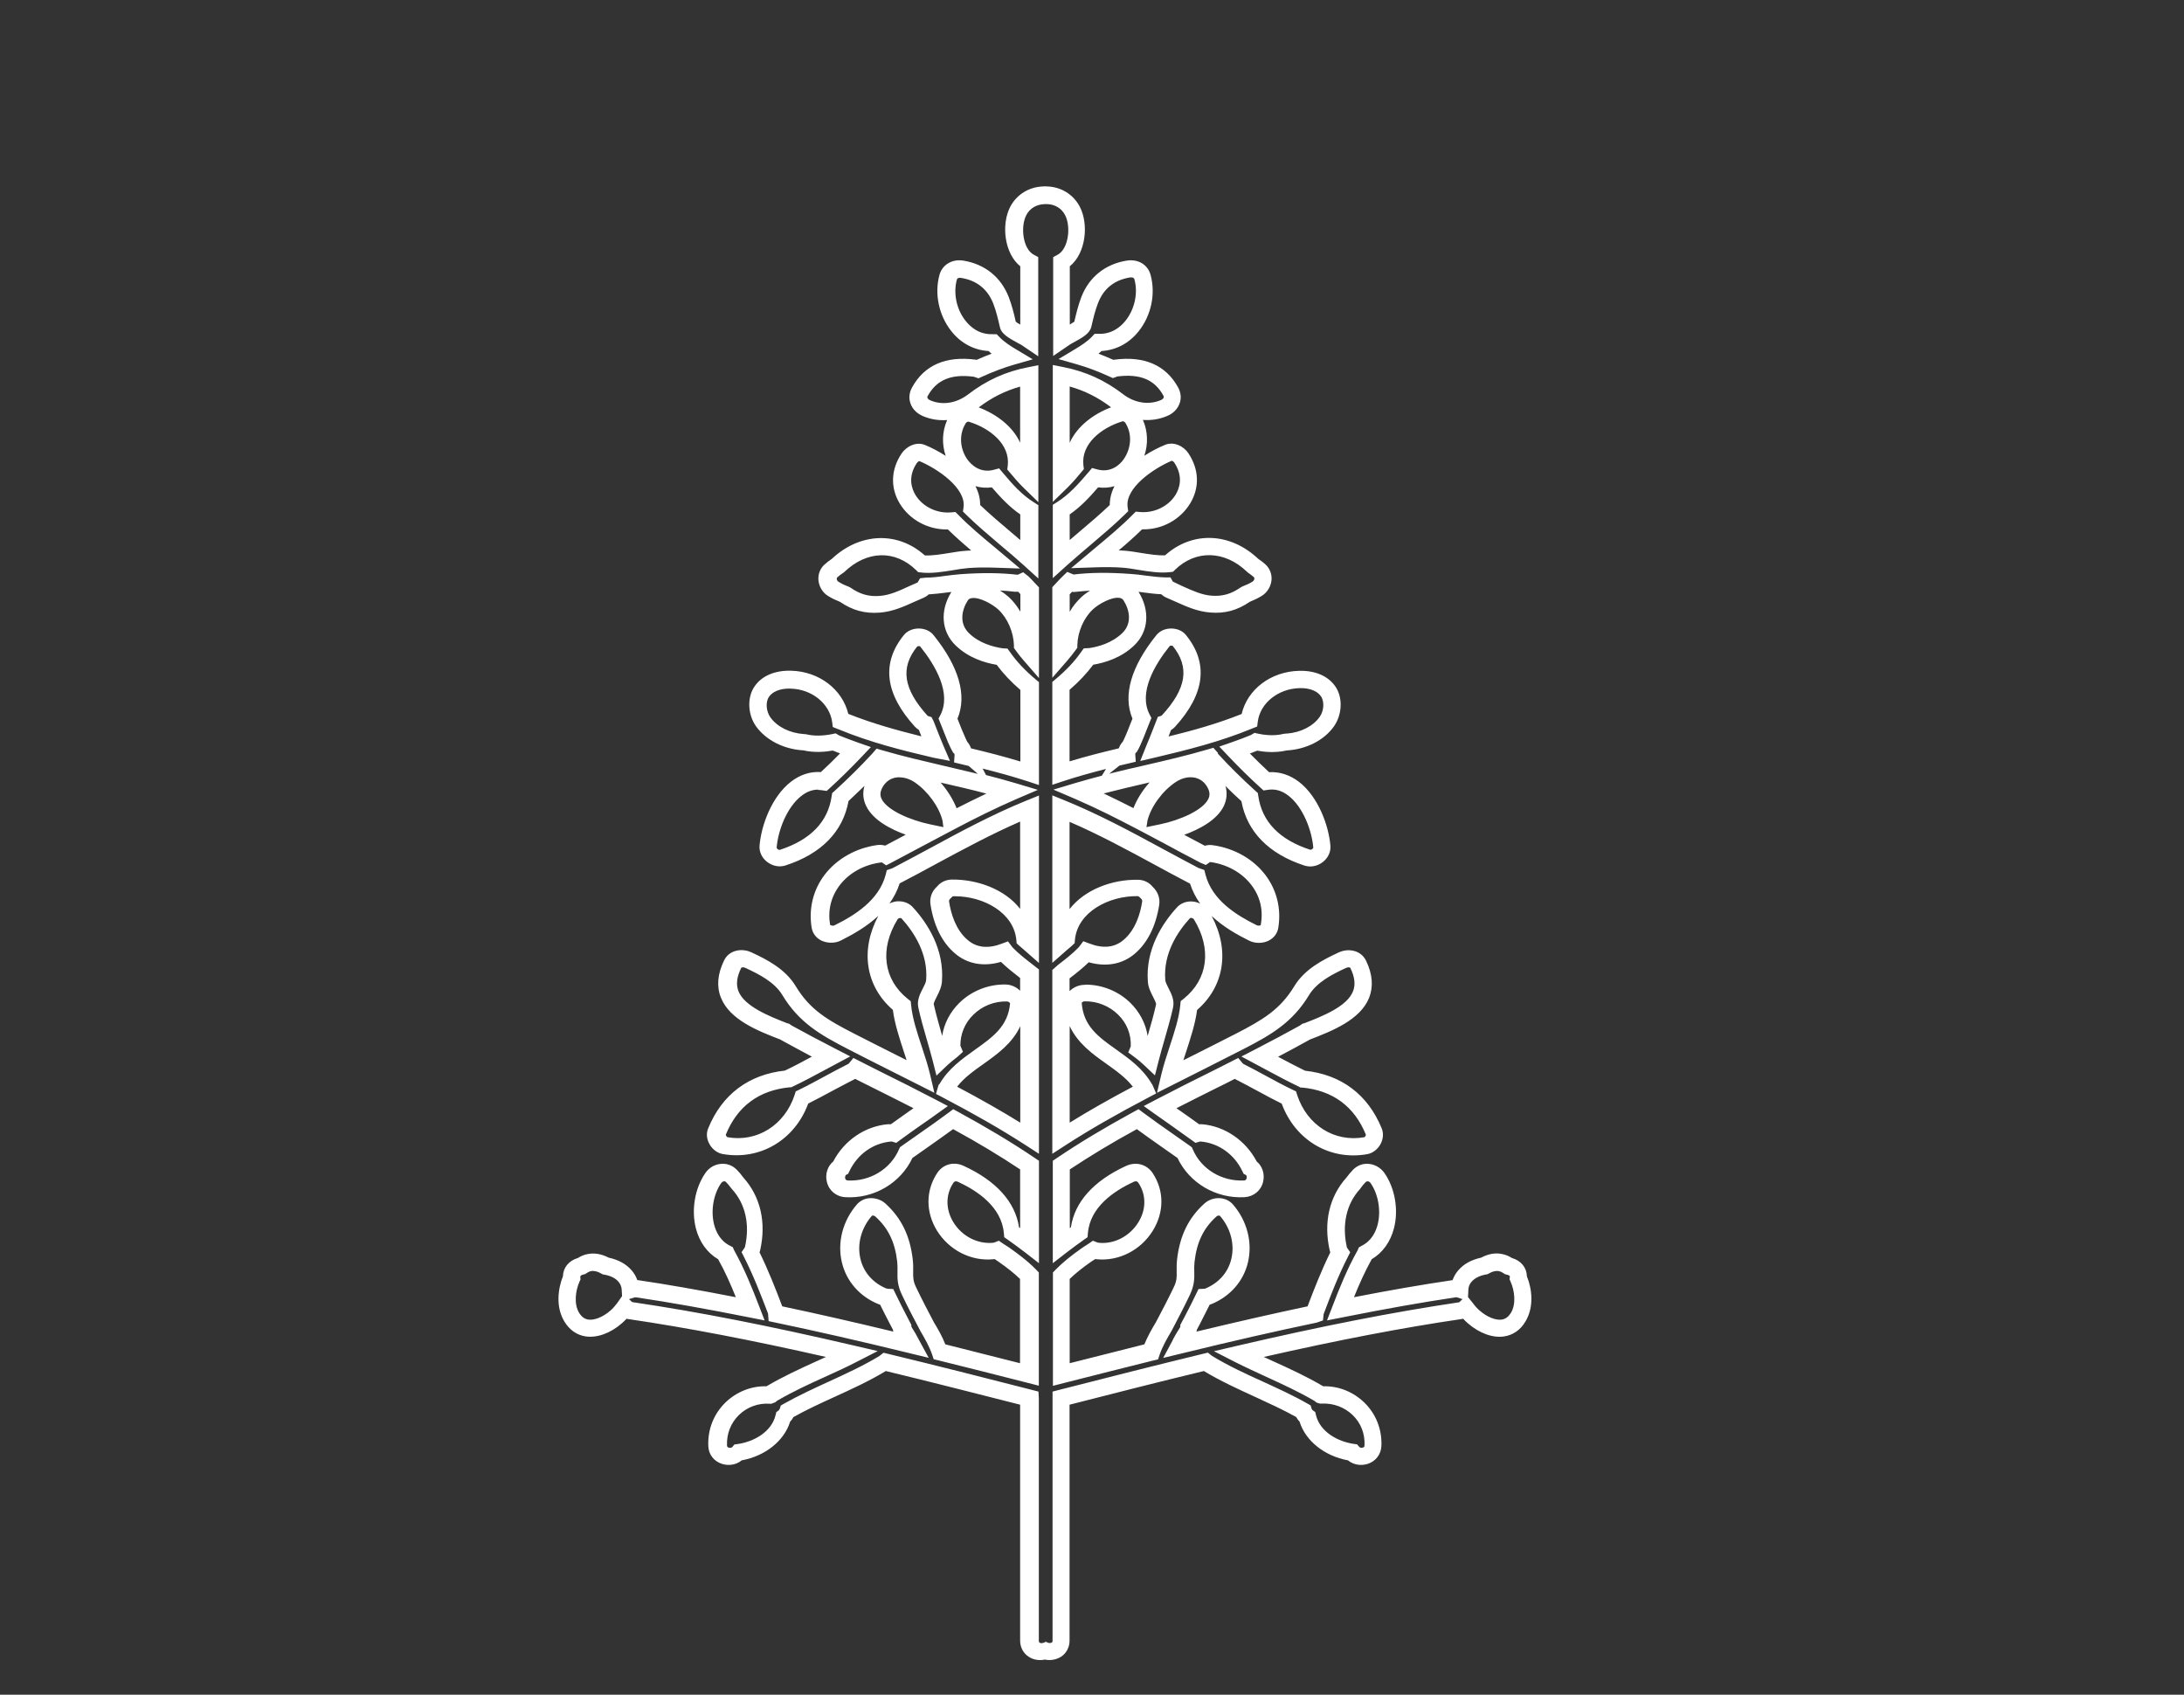 <svg width="116" height="90" viewBox="0 0 116 90" fill="none" xmlns="http://www.w3.org/2000/svg">
<rect x="0" y="0" width="116" height="90" fill="#333333" stroke="none"/>
<path d="M55.751 88.16C55.667 88.16 55.583 88.154 55.499 88.135C55.196 88.199 54.873 88.148 54.622 87.975C54.344 87.79 54.183 87.477 54.183 87.126V74.599C51.829 73.999 49.423 73.386 47.049 72.811C46.172 73.341 45.237 73.769 44.328 74.184C43.599 74.516 42.844 74.861 42.141 75.257C42.096 75.346 42.038 75.429 41.967 75.499C41.651 76.521 40.645 77.325 39.393 77.555C39.116 77.785 38.716 77.862 38.342 77.74C37.91 77.6 37.633 77.236 37.62 76.783C37.587 75.901 37.91 75.091 38.529 74.484C39.109 73.922 39.896 73.597 40.709 73.622C41.56 73.118 42.464 72.703 43.334 72.307C43.508 72.224 43.689 72.147 43.87 72.064C39.903 71.164 36.542 70.519 33.382 70.053C33.35 70.053 33.311 70.04 33.279 70.034C33.195 70.123 33.111 70.206 33.021 70.283C32.421 70.806 31.705 71.062 31.105 70.972C30.641 70.902 30.254 70.634 29.983 70.193C29.512 69.427 29.628 68.463 29.899 67.78C29.912 67.314 30.215 66.95 30.692 66.809C30.834 66.72 30.97 66.662 31.105 66.624C31.499 66.516 31.911 66.573 32.331 66.79C32.859 66.905 33.272 67.135 33.562 67.48C33.691 67.633 33.788 67.799 33.846 67.978C35.446 68.214 37.123 68.508 39.084 68.891C38.819 68.233 38.516 67.537 38.142 66.873C37.562 66.535 37.149 65.96 36.962 65.239C36.71 64.255 36.904 63.106 37.465 62.295C37.658 62.014 37.961 61.836 38.29 61.81C38.6 61.778 38.897 61.887 39.122 62.11C39.251 62.238 39.367 62.372 39.484 62.538C40.393 63.547 40.709 64.919 40.374 66.401C40.367 66.439 40.354 66.471 40.342 66.509C40.806 67.454 41.193 68.438 41.548 69.376C43.367 69.759 45.269 70.193 47.449 70.717C47.436 70.679 47.43 70.647 47.423 70.608L47.262 70.302C47.088 69.963 46.914 69.632 46.746 69.287C46.701 69.274 46.656 69.261 46.617 69.242C45.643 68.833 44.947 68.029 44.715 67.039C44.463 65.979 44.76 64.83 45.514 63.962C45.688 63.764 45.934 63.642 46.205 63.63C46.508 63.617 46.817 63.719 47.036 63.923C47.882 64.696 48.339 65.641 48.481 66.899C48.507 67.154 48.507 67.359 48.501 67.537C48.501 67.837 48.494 68.022 48.649 68.348C48.965 69.012 49.313 69.67 49.604 70.225C49.804 70.557 50.036 70.953 50.21 71.394C51.532 71.726 52.854 72.058 54.177 72.396V67.92C53.873 67.627 53.506 67.333 53.022 66.995C52.977 66.963 52.919 66.931 52.867 66.892C52.854 66.886 52.842 66.873 52.829 66.867C52.809 66.867 52.783 66.873 52.764 66.873C51.584 66.995 50.41 66.394 49.765 65.354C49.159 64.364 49.165 63.221 49.778 62.295C50.094 61.823 50.661 61.669 51.19 61.919C52.913 62.71 53.925 63.834 54.125 65.181L54.183 65.219V62.104C53.112 61.389 51.945 60.686 50.623 59.965C50.191 60.284 49.745 60.59 49.307 60.903C49.023 61.101 48.746 61.299 48.462 61.497C47.83 62.832 46.424 63.668 44.902 63.579C44.411 63.553 44.024 63.227 43.915 62.755C43.818 62.346 43.96 61.925 44.257 61.682C44.837 60.565 45.947 59.805 47.172 59.703C47.224 59.703 47.275 59.703 47.32 59.703C47.649 59.467 47.978 59.237 48.307 59.001C48.378 58.95 48.449 58.898 48.52 58.854C47.746 58.458 46.978 58.075 46.25 57.711C46.03 57.602 45.805 57.487 45.585 57.379L45.424 57.296C45.424 57.296 45.398 57.309 45.385 57.315C44.986 57.519 44.592 57.73 44.192 57.941C43.779 58.164 43.354 58.394 42.928 58.605C42.212 60.546 40.367 61.638 38.381 61.286C38.097 61.235 37.839 61.037 37.684 60.763C37.529 60.488 37.504 60.188 37.613 59.926C38.348 58.126 39.755 57.066 41.69 56.855C42.173 56.626 42.651 56.37 43.121 56.115C42.547 55.808 42.012 55.521 41.502 55.24L41.451 55.208C40.238 54.742 38.755 54.154 38.29 52.98C38.052 52.386 38.11 51.722 38.458 51.007C38.729 50.445 39.406 50.343 39.903 50.573C40.761 50.968 41.715 51.467 42.264 52.373C43.018 53.625 43.941 54.161 45.372 54.895C46.101 55.272 46.837 55.636 47.565 56.006C47.759 56.102 47.952 56.204 48.152 56.3C48.107 56.159 48.062 56.013 48.011 55.866C47.772 55.131 47.52 54.378 47.423 53.631C45.972 52.373 45.676 50.458 46.65 48.638C46.043 49.206 45.321 49.615 44.663 49.947C44.347 50.106 43.941 50.1 43.618 49.947C43.341 49.806 43.154 49.557 43.108 49.257C42.947 48.261 43.186 47.272 43.786 46.474C44.437 45.612 45.463 45.031 46.604 44.877C46.746 44.858 46.882 44.871 47.011 44.909C47.378 44.718 47.746 44.52 48.107 44.328C47.32 44.047 46.359 43.556 45.998 42.789C45.837 42.451 45.811 42.093 45.914 41.736C45.637 42.004 45.353 42.272 45.069 42.54C44.773 44.169 43.618 45.35 41.715 45.963C41.393 46.065 41.032 45.995 40.741 45.771C40.464 45.554 40.316 45.235 40.342 44.909C40.432 43.83 40.986 42.311 42.006 41.519C42.489 41.142 43.038 40.963 43.599 41.002C43.941 40.689 44.276 40.363 44.618 40.012C44.482 39.961 44.353 39.91 44.231 39.859C43.85 39.929 43.257 39.986 42.657 39.846C42.644 39.846 42.631 39.846 42.618 39.846C41.606 39.776 40.69 39.303 40.167 38.588C39.709 37.956 39.671 37.03 40.084 36.443C40.471 35.887 41.154 35.6 42.012 35.619C43.508 35.657 44.74 36.609 45.056 37.911C46.334 38.422 47.656 38.786 48.939 39.105C48.939 39.093 48.933 39.086 48.926 39.073C48.888 38.971 48.843 38.863 48.804 38.761C48.726 38.716 48.656 38.658 48.597 38.595C46.998 36.845 46.804 35.204 48.011 33.723C48.185 33.506 48.481 33.378 48.797 33.378C49.107 33.378 49.41 33.506 49.584 33.729C50.939 35.408 51.371 36.941 50.855 38.167L51.094 38.767C51.158 38.92 51.223 39.073 51.294 39.227C51.319 39.278 51.339 39.322 51.364 39.373L51.384 39.406C51.468 39.501 51.532 39.616 51.577 39.744C52.384 39.935 53.287 40.165 54.196 40.44V36.641C53.699 36.213 53.287 35.773 52.938 35.306C52.287 35.198 51.429 34.93 50.752 34.272C49.997 33.538 49.913 32.427 50.532 31.437C50.442 31.45 50.352 31.463 50.268 31.469C49.965 31.507 49.649 31.546 49.326 31.565C49.242 31.648 49.146 31.705 49.03 31.756C48.881 31.82 48.733 31.884 48.578 31.954C48.004 32.216 47.404 32.484 46.721 32.535C45.94 32.593 45.289 32.42 44.624 31.967C44.373 31.865 44.16 31.763 43.979 31.648C43.689 31.469 43.502 31.156 43.47 30.811C43.444 30.492 43.56 30.192 43.792 29.981C43.921 29.866 44.05 29.771 44.179 29.681C45.676 28.277 47.681 28.206 49.12 29.496C49.513 29.515 49.971 29.439 50.416 29.368C50.719 29.317 51.035 29.266 51.339 29.247C51.422 29.247 51.5 29.234 51.584 29.234C51.164 28.877 50.745 28.506 50.345 28.117C49.307 28.142 48.32 27.613 47.791 26.744C47.282 25.908 47.314 24.937 47.888 24.082C48.133 23.718 48.656 23.43 49.139 23.635C49.468 23.769 49.849 23.967 50.229 24.209C50.016 23.584 50.042 22.901 50.307 22.307C49.874 22.339 49.442 22.275 49.03 22.102C48.707 21.968 48.462 21.726 48.359 21.426C48.262 21.151 48.288 20.851 48.443 20.576C49.094 19.389 50.236 18.891 51.829 19.102C51.848 19.102 51.861 19.102 51.88 19.108C52.151 18.987 52.416 18.878 52.667 18.782C52.609 18.738 52.558 18.686 52.506 18.642C51.732 18.597 51.029 18.227 50.52 17.576C49.862 16.739 49.623 15.596 49.9 14.594C50.049 14.057 50.571 13.745 51.164 13.84C52.306 14.025 53.164 14.715 53.577 15.775C53.745 16.209 53.854 16.65 53.951 17.084C54.002 17.129 54.093 17.186 54.19 17.237V14.14C53.338 13.457 53.17 11.912 53.661 10.974C54.002 10.329 54.654 9.926 55.402 9.901C55.422 9.901 55.46 9.895 55.492 9.895C55.557 9.895 55.589 9.895 55.621 9.901C56.357 9.926 57.008 10.322 57.35 10.974C57.84 11.912 57.673 13.457 56.821 14.14V17.237C56.918 17.18 57.008 17.122 57.06 17.084C57.163 16.65 57.266 16.209 57.434 15.775C57.847 14.709 58.705 14.025 59.846 13.84C60.446 13.745 60.962 14.051 61.11 14.594C61.388 15.596 61.149 16.745 60.491 17.576C59.982 18.227 59.279 18.597 58.505 18.642C58.453 18.693 58.401 18.738 58.343 18.782C58.595 18.878 58.859 18.987 59.13 19.108C59.143 19.108 59.163 19.108 59.182 19.102C60.775 18.891 61.923 19.389 62.575 20.576C62.723 20.851 62.755 21.151 62.652 21.426C62.549 21.719 62.304 21.968 61.981 22.096C61.575 22.268 61.136 22.332 60.704 22.3C60.968 22.901 60.988 23.584 60.781 24.203C61.162 23.954 61.549 23.762 61.871 23.628C62.355 23.424 62.878 23.705 63.123 24.075C63.69 24.931 63.723 25.895 63.213 26.738C62.684 27.606 61.697 28.142 60.659 28.111C60.259 28.506 59.846 28.87 59.42 29.228C59.504 29.228 59.582 29.234 59.666 29.241C59.969 29.26 60.285 29.311 60.588 29.362C61.033 29.432 61.491 29.509 61.884 29.49C63.323 28.2 65.329 28.264 66.825 29.675C66.948 29.758 67.083 29.854 67.212 29.975C67.444 30.186 67.56 30.492 67.535 30.805C67.502 31.143 67.315 31.456 67.025 31.641C66.838 31.756 66.632 31.858 66.38 31.961C65.716 32.414 65.064 32.593 64.284 32.529C63.6 32.478 63.007 32.21 62.426 31.948C62.278 31.878 62.123 31.814 61.975 31.75C61.865 31.705 61.768 31.641 61.678 31.558C61.355 31.546 61.039 31.501 60.736 31.463C60.646 31.45 60.562 31.437 60.472 31.431C61.091 32.427 61.007 33.538 60.252 34.266C59.575 34.923 58.717 35.191 58.066 35.3C57.718 35.766 57.305 36.207 56.808 36.634V40.433C57.711 40.159 58.608 39.935 59.414 39.744L59.44 39.706C59.478 39.597 59.543 39.495 59.62 39.406H59.627C59.659 39.335 59.685 39.284 59.711 39.233C59.782 39.08 59.846 38.927 59.911 38.767L60.046 38.422C60.078 38.339 60.111 38.25 60.149 38.167C59.633 36.934 60.066 35.408 61.42 33.729C61.601 33.506 61.884 33.378 62.207 33.378C62.523 33.378 62.82 33.506 62.994 33.729C64.2 35.217 64 36.858 62.407 38.601C62.349 38.665 62.278 38.722 62.2 38.767C62.155 38.869 62.117 38.978 62.078 39.08C62.078 39.093 62.071 39.099 62.065 39.112C63.349 38.799 64.671 38.429 65.948 37.918C66.257 36.609 67.496 35.664 68.992 35.626C69.844 35.6 70.534 35.894 70.921 36.449C71.334 37.037 71.295 37.956 70.837 38.595C70.314 39.316 69.399 39.782 68.379 39.852H68.347C67.747 39.993 67.154 39.935 66.773 39.865C66.651 39.916 66.522 39.967 66.386 40.018C66.728 40.363 67.07 40.695 67.406 41.008C67.967 40.976 68.515 41.155 68.999 41.525C70.018 42.317 70.573 43.837 70.663 44.916C70.689 45.241 70.54 45.56 70.263 45.778C69.979 46.001 69.612 46.071 69.289 45.969C67.386 45.35 66.232 44.169 65.935 42.547C65.645 42.285 65.361 42.017 65.09 41.742C65.193 42.1 65.161 42.457 65.006 42.796C64.638 43.562 63.684 44.047 62.897 44.335C63.265 44.532 63.626 44.724 63.993 44.916C64.123 44.877 64.258 44.864 64.4 44.884C65.541 45.037 66.573 45.618 67.219 46.48C67.818 47.278 68.057 48.261 67.896 49.264C67.851 49.564 67.664 49.813 67.386 49.953C67.07 50.113 66.657 50.113 66.341 49.953C65.683 49.628 64.961 49.213 64.355 48.644C65.329 50.464 65.032 52.38 63.581 53.637C63.484 54.384 63.232 55.138 62.994 55.872C62.942 56.019 62.897 56.166 62.852 56.306C63.045 56.211 63.239 56.108 63.439 56.013C64.168 55.642 64.903 55.278 65.632 54.902C67.057 54.167 67.98 53.631 68.741 52.38C69.289 51.473 70.25 50.975 71.108 50.579C71.605 50.349 72.275 50.451 72.553 51.013C72.901 51.728 72.953 52.392 72.72 52.986C72.249 54.161 70.766 54.748 69.553 55.214C69.54 55.221 69.528 55.234 69.515 55.24C68.999 55.527 68.463 55.815 67.883 56.121C68.354 56.37 68.831 56.626 69.315 56.862C71.25 57.072 72.656 58.132 73.391 59.933C73.494 60.195 73.469 60.495 73.32 60.769C73.165 61.044 72.907 61.242 72.624 61.293C70.631 61.65 68.792 60.552 68.076 58.611C67.651 58.401 67.225 58.171 66.812 57.947C66.419 57.736 66.019 57.519 65.619 57.315C65.606 57.315 65.593 57.302 65.58 57.296L65.419 57.379C65.2 57.494 64.98 57.602 64.755 57.711C64.026 58.075 63.258 58.458 62.484 58.854C62.555 58.905 62.626 58.956 62.697 59.001C63.026 59.23 63.361 59.467 63.684 59.703C63.729 59.703 63.781 59.703 63.832 59.703C65.058 59.805 66.161 60.565 66.748 61.682C67.044 61.925 67.186 62.34 67.09 62.755C66.98 63.227 66.593 63.547 66.103 63.579C64.587 63.662 63.174 62.832 62.542 61.497C62.265 61.299 61.981 61.101 61.697 60.903C61.259 60.597 60.814 60.284 60.382 59.965C59.059 60.686 57.892 61.395 56.821 62.104V65.219L56.879 65.181C57.079 63.834 58.085 62.71 59.807 61.919C60.336 61.676 60.904 61.829 61.22 62.295C61.839 63.227 61.839 64.37 61.233 65.354C60.588 66.401 59.414 66.995 58.234 66.873C58.214 66.873 58.189 66.873 58.169 66.867C58.156 66.873 58.143 66.886 58.13 66.892C58.072 66.931 58.021 66.963 57.969 66.995C57.486 67.333 57.124 67.62 56.815 67.92V72.396C58.137 72.058 59.459 71.726 60.781 71.394C60.962 70.953 61.194 70.551 61.401 70.206C61.684 69.67 62.033 69.012 62.349 68.348C62.504 68.022 62.504 67.837 62.497 67.537C62.497 67.359 62.491 67.154 62.517 66.899C62.658 65.641 63.116 64.69 63.961 63.923C64.181 63.719 64.497 63.611 64.793 63.63C65.064 63.649 65.309 63.764 65.484 63.962C66.238 64.83 66.535 65.979 66.283 67.039C66.051 68.029 65.355 68.827 64.38 69.242C64.335 69.261 64.297 69.274 64.251 69.287C64.084 69.625 63.91 69.963 63.736 70.302L63.574 70.608C63.568 70.647 63.555 70.685 63.548 70.717C65.729 70.193 67.631 69.759 69.45 69.376C69.805 68.438 70.192 67.454 70.656 66.509C70.644 66.477 70.637 66.439 70.624 66.401C70.289 64.919 70.605 63.547 71.514 62.538C71.63 62.378 71.753 62.238 71.875 62.11C72.101 61.887 72.398 61.778 72.707 61.81C73.036 61.842 73.34 62.021 73.533 62.295C74.094 63.1 74.294 64.255 74.036 65.239C73.849 65.96 73.43 66.535 72.856 66.873C72.488 67.537 72.178 68.233 71.914 68.891C73.875 68.508 75.552 68.22 77.151 67.984C77.216 67.805 77.306 67.639 77.435 67.486C77.725 67.135 78.138 66.905 78.667 66.79C79.087 66.567 79.493 66.509 79.893 66.624C80.028 66.662 80.164 66.72 80.305 66.809C80.789 66.95 81.086 67.314 81.099 67.78C81.376 68.463 81.486 69.421 81.015 70.193C80.751 70.634 80.357 70.902 79.893 70.972C79.293 71.068 78.577 70.806 77.971 70.283C77.88 70.206 77.796 70.123 77.713 70.034C77.68 70.04 77.648 70.046 77.609 70.053C74.442 70.519 71.088 71.164 67.122 72.064C67.302 72.147 67.477 72.23 67.657 72.307C68.528 72.703 69.431 73.118 70.282 73.622C71.101 73.597 71.882 73.922 72.462 74.484C73.082 75.084 73.404 75.901 73.372 76.783C73.352 77.236 73.075 77.6 72.649 77.74C72.275 77.862 71.875 77.785 71.598 77.555C70.347 77.325 69.341 76.521 69.025 75.499C68.954 75.429 68.895 75.346 68.85 75.257C68.147 74.861 67.393 74.522 66.664 74.184C65.761 73.769 64.819 73.341 63.942 72.811C61.555 73.386 59.15 73.999 56.808 74.599V87.126C56.808 87.477 56.647 87.784 56.37 87.975C56.189 88.097 55.963 88.16 55.744 88.16H55.751ZM55.505 87.177L55.673 87.241C55.738 87.266 55.815 87.26 55.867 87.228C55.88 87.222 55.905 87.203 55.905 87.132V73.903L56.247 73.814C58.795 73.162 61.388 72.505 63.942 71.885L64.155 71.834L64.374 72.007C65.232 72.53 66.161 72.958 67.064 73.367C67.857 73.731 68.676 74.101 69.457 74.548L69.612 74.637L69.663 74.803C69.676 74.842 69.695 74.874 69.721 74.893L69.857 74.988L69.895 75.148C70.108 76.042 71.056 76.559 71.901 76.68L72.082 76.706L72.198 76.846C72.224 76.878 72.308 76.897 72.385 76.878C72.449 76.859 72.475 76.821 72.475 76.751C72.501 76.131 72.275 75.557 71.837 75.142C71.404 74.727 70.811 74.51 70.205 74.541H70.108L69.934 74.49L69.811 74.395C69.005 73.922 68.134 73.52 67.296 73.137C66.728 72.875 66.141 72.607 65.574 72.32L64.477 71.758L65.683 71.477C70.231 70.417 73.984 69.683 77.506 69.159L77.68 68.993L77.403 68.904C77.371 68.891 77.345 68.891 77.313 68.897C75.513 69.165 73.597 69.504 71.295 69.963L70.482 70.123L70.779 69.357C71.127 68.45 71.546 67.397 72.108 66.401L72.172 66.248L72.327 66.158C72.856 65.896 73.075 65.405 73.172 65.034C73.359 64.306 73.21 63.425 72.798 62.832C72.759 62.774 72.701 62.736 72.643 62.736C72.611 62.736 72.572 62.742 72.54 62.774C72.443 62.87 72.353 62.972 72.262 63.106L72.23 63.151C71.514 63.936 71.269 65.028 71.534 66.228C71.534 66.241 71.54 66.254 71.559 66.279L71.714 66.503L71.592 66.746C71.088 67.729 70.676 68.789 70.302 69.791L70.269 70.123L69.94 70.238C67.773 70.691 65.496 71.209 62.781 71.873L61.781 72.115L62.265 71.215C62.291 71.17 62.31 71.126 62.329 71.081L62.465 70.838C62.529 70.73 62.6 70.621 62.665 70.513C62.678 70.487 62.691 70.468 62.691 70.442V70.359L62.929 69.912C63.136 69.517 63.342 69.114 63.536 68.706L63.658 68.457L63.935 68.444C63.981 68.444 64.013 68.438 64.032 68.425C64.742 68.125 65.232 67.569 65.4 66.854C65.587 66.075 65.361 65.219 64.8 64.575C64.8 64.575 64.787 64.562 64.755 64.555C64.703 64.549 64.638 64.575 64.6 64.613C63.916 65.232 63.561 65.979 63.445 67.02C63.426 67.218 63.426 67.384 63.432 67.544C63.439 67.888 63.445 68.24 63.2 68.763C62.878 69.44 62.523 70.11 62.226 70.679C61.994 71.068 61.742 71.502 61.588 71.956L61.51 72.192L61.265 72.249C59.672 72.645 58.085 73.047 56.499 73.45L55.925 73.597V67.576L56.054 67.442C56.428 67.058 56.866 66.701 57.466 66.279C57.524 66.235 57.595 66.196 57.66 66.152C57.724 66.113 57.782 66.075 57.847 66.03L58.047 65.89L58.272 65.979C58.272 65.979 58.33 65.999 58.35 65.999C59.175 66.088 60.007 65.654 60.465 64.907C60.885 64.23 60.885 63.444 60.465 62.819C60.433 62.774 60.375 62.685 60.207 62.768C59.163 63.247 57.892 64.109 57.782 65.494L57.763 65.705L57.589 65.826C57.273 66.05 56.963 66.273 56.66 66.509L55.918 67.084V61.644L56.118 61.51C57.337 60.686 58.679 59.882 60.214 59.045L60.472 58.905L60.711 59.084C61.214 59.46 61.73 59.818 62.246 60.182C62.562 60.405 62.884 60.629 63.2 60.852L63.303 60.929L63.355 61.044C63.806 62.097 64.897 62.749 66.07 62.691C66.109 62.691 66.186 62.685 66.212 62.57C66.232 62.493 66.206 62.423 66.18 62.404L66.051 62.334L65.987 62.2C65.554 61.293 64.722 60.705 63.768 60.622C63.755 60.622 63.748 60.622 63.716 60.629L63.497 60.693L63.31 60.559C62.929 60.284 62.555 60.016 62.175 59.748C61.897 59.556 61.626 59.358 61.349 59.167L60.749 58.739L61.407 58.394C62.407 57.87 63.413 57.366 64.355 56.9C64.574 56.791 64.793 56.683 65.013 56.568L65.767 56.185L65.999 56.466C65.999 56.466 66.025 56.491 66.045 56.504C66.451 56.709 66.857 56.926 67.264 57.149C67.722 57.398 68.192 57.653 68.663 57.877L68.838 57.96L68.895 58.145C69.418 59.754 70.882 60.68 72.469 60.393C72.501 60.38 72.553 60.297 72.546 60.258C71.933 58.758 70.792 57.909 69.153 57.756H69.07L68.992 57.711C68.418 57.436 67.851 57.136 67.309 56.843L65.935 56.108L66.703 55.712C67.567 55.266 68.328 54.857 69.037 54.467C69.057 54.448 69.076 54.435 69.096 54.423L69.205 54.352H69.25C70.244 53.969 71.546 53.452 71.862 52.648C72.004 52.297 71.959 51.888 71.721 51.403C71.701 51.364 71.585 51.358 71.495 51.403C70.76 51.741 69.947 52.156 69.528 52.846C68.65 54.295 67.535 54.946 66.058 55.706C65.322 56.083 64.593 56.453 63.858 56.823C63.349 57.079 62.845 57.334 62.336 57.59L61.452 58.036L61.678 57.079C61.794 56.587 61.962 56.076 62.123 55.585C62.368 54.838 62.626 54.065 62.691 53.356L62.71 53.165L62.865 53.044C64.161 52.009 64.374 50.394 63.413 48.823C63.387 48.785 63.329 48.753 63.278 48.746C63.219 48.746 63.2 48.766 63.194 48.772C62.536 49.494 61.781 50.643 61.891 52.041C61.897 52.156 61.988 52.322 62.065 52.482C62.213 52.769 62.394 53.12 62.304 53.516C62.181 54.072 62.02 54.614 61.871 55.144C61.755 55.546 61.639 55.942 61.536 56.351L61.343 57.111L60.769 56.568C60.614 56.421 60.427 56.261 60.207 56.102L59.924 55.891L60.059 55.566C60.085 54.914 59.84 54.327 59.388 53.886C58.917 53.42 58.26 53.158 57.595 53.178C57.55 53.178 57.492 53.21 57.453 53.248C57.537 54.493 58.343 55.068 59.279 55.732C59.982 56.23 60.704 56.747 61.181 57.57L61.201 57.59L61.407 58.069L61.033 58.266C59.291 59.179 57.879 59.99 56.602 60.814L55.892 61.274V51.511L56.189 51.249C56.589 50.937 56.969 50.649 57.298 50.304C57.305 50.292 57.318 50.279 57.331 50.26L57.537 49.985L57.86 50.106C58.588 50.388 59.201 50.324 59.678 49.915C60.317 49.372 60.569 48.51 60.665 47.878C60.672 47.827 60.665 47.776 60.594 47.712L60.517 47.636C60.517 47.636 60.472 47.591 60.42 47.591C58.892 47.572 57.227 48.434 57.092 49.921L57.079 50.087L56.957 50.202C56.892 50.266 56.821 50.324 56.75 50.381L56.654 50.464L55.892 51.135V42.24L56.525 42.496C58.331 43.23 60.066 44.162 61.736 45.069C62.381 45.414 63.02 45.765 63.671 46.103C63.697 46.103 63.716 46.116 63.736 46.122L63.968 46.205L64.026 46.442C64.38 47.808 65.664 48.6 66.748 49.136C66.806 49.168 66.903 49.162 66.96 49.136C67.109 48.344 66.935 47.623 66.477 47.016C65.974 46.346 65.174 45.899 64.271 45.778L64.045 45.937L63.761 45.816C63.116 45.484 62.478 45.139 61.839 44.794L60.82 44.252L60.259 43.958C59.408 43.511 58.279 42.936 57.099 42.425L55.95 41.934L57.144 41.576C57.602 41.442 58.06 41.315 58.524 41.193L58.743 40.836C58.014 41.021 57.247 41.231 56.492 41.48L55.892 41.678V36.213L56.054 36.079C56.621 35.606 57.073 35.128 57.434 34.61L57.563 34.432L57.802 34.419H57.847C58.331 34.349 59.059 34.151 59.608 33.621C60.143 33.104 59.995 32.389 59.678 31.89C59.627 31.807 59.562 31.769 59.453 31.75C59.046 31.692 58.363 32.069 58.053 32.356C57.563 32.81 57.24 33.55 57.221 34.259V34.4L57.137 34.515C57.002 34.7 56.853 34.891 56.699 35.07L55.892 35.996V31.182L56.138 30.92C56.241 30.805 56.35 30.697 56.46 30.588L56.686 30.371L57.021 30.511C57.905 30.403 58.866 30.396 60.04 30.479C60.317 30.498 60.588 30.53 60.859 30.569C61.22 30.613 61.562 30.658 61.91 30.665H62.168L62.297 30.888C62.491 30.984 62.645 31.054 62.807 31.131C63.336 31.367 63.832 31.597 64.348 31.635C64.929 31.68 65.393 31.546 65.896 31.195L65.993 31.143C66.212 31.06 66.386 30.977 66.535 30.882C66.58 30.85 66.619 30.792 66.625 30.735C66.625 30.684 66.606 30.665 66.599 30.652C66.503 30.562 66.386 30.486 66.283 30.409L66.225 30.358C65.045 29.228 63.51 29.19 62.413 30.256L62.304 30.364L62.149 30.384C61.594 30.448 61.014 30.352 60.459 30.262C60.162 30.211 59.878 30.166 59.62 30.147C59.188 30.116 58.73 30.109 58.214 30.128L56.892 30.173L58.208 29.068C58.872 28.513 59.562 27.945 60.169 27.325L60.324 27.172L60.543 27.191C61.304 27.261 62.065 26.891 62.446 26.265C62.633 25.953 62.871 25.327 62.375 24.573C62.336 24.509 62.258 24.471 62.233 24.471C61.265 24.88 59.756 25.908 59.891 26.923L59.924 27.146L59.762 27.306C59.175 27.881 58.543 28.411 57.937 28.928C57.518 29.285 57.099 29.637 56.686 30.007L55.918 30.703V26.808L56.131 26.674C56.776 26.272 57.273 25.71 57.815 25.078L58.002 24.854L58.285 24.931C59.033 25.129 59.498 24.644 59.659 24.42C60.02 23.935 60.201 23.143 59.775 22.46C59.736 22.402 59.659 22.358 59.614 22.377C58.485 22.722 57.408 23.577 57.544 24.72L57.569 24.912L57.447 25.059C57.221 25.333 56.969 25.627 56.699 25.895L55.918 26.655V19.383L56.466 19.491C57.66 19.727 58.679 20.187 59.659 20.94C60.259 21.4 61.001 21.521 61.646 21.253C61.742 21.215 61.788 21.157 61.807 21.119C61.807 21.106 61.826 21.075 61.788 21.004C61.323 20.155 60.543 19.836 59.324 19.995L59.279 20.021L59.104 20.078L58.937 20.002C58.318 19.721 57.763 19.51 57.227 19.357L56.221 19.07L57.118 18.533C57.402 18.361 57.763 18.131 57.995 17.882L58.137 17.729H58.343C59.059 17.754 59.53 17.352 59.795 17.014C60.272 16.407 60.453 15.552 60.252 14.83C60.22 14.722 60.098 14.728 60.02 14.734C59.188 14.868 58.614 15.328 58.318 16.101C58.163 16.497 58.066 16.918 57.963 17.358C57.885 17.697 57.531 17.914 56.995 18.201C56.924 18.24 56.86 18.271 56.828 18.297L55.938 18.904V13.655L56.176 13.527C56.757 13.215 56.892 12.034 56.57 11.421C56.383 11.063 56.034 10.852 55.615 10.839H55.55H55.499C55.047 10.852 54.699 11.063 54.512 11.421C54.19 12.04 54.325 13.215 54.906 13.527L55.144 13.655V18.923L54.248 18.316C54.248 18.316 54.157 18.265 54.08 18.227C53.545 17.939 53.19 17.722 53.112 17.39C53.009 16.943 52.913 16.528 52.758 16.126C52.455 15.354 51.88 14.894 51.055 14.76C50.984 14.747 50.855 14.741 50.823 14.849C50.623 15.571 50.803 16.433 51.281 17.033C51.545 17.365 51.997 17.773 52.732 17.748H52.938L53.08 17.895C53.312 18.144 53.667 18.374 53.957 18.546L54.854 19.082L53.848 19.37C53.319 19.523 52.758 19.734 52.139 20.015L51.971 20.091L51.726 20.008C50.532 19.849 49.752 20.168 49.281 21.017C49.242 21.087 49.255 21.119 49.262 21.132C49.275 21.17 49.326 21.228 49.423 21.266C50.062 21.534 50.803 21.413 51.41 20.953C52.39 20.2 53.409 19.734 54.602 19.504L55.151 19.395V26.668L54.37 25.908C54.093 25.64 53.848 25.346 53.622 25.078L53.499 24.931L53.525 24.739C53.661 23.596 52.584 22.741 51.455 22.396C51.403 22.383 51.332 22.415 51.294 22.479C50.868 23.162 51.042 23.954 51.41 24.439C51.577 24.656 52.042 25.148 52.783 24.95L53.067 24.873L53.254 25.097C53.79 25.735 54.286 26.291 54.938 26.693L55.151 26.827V30.722L54.383 30.026C53.977 29.656 53.557 29.298 53.132 28.947C52.526 28.43 51.893 27.9 51.306 27.325L51.145 27.166L51.177 26.942C51.319 25.927 49.804 24.893 48.823 24.484C48.817 24.484 48.739 24.529 48.694 24.593C48.191 25.346 48.436 25.978 48.623 26.285C49.004 26.91 49.765 27.281 50.526 27.21L50.745 27.191L50.9 27.344C51.506 27.964 52.197 28.538 52.861 29.087L54.177 30.192L52.854 30.147C52.338 30.128 51.88 30.135 51.448 30.166C51.19 30.186 50.907 30.23 50.61 30.282C50.049 30.371 49.468 30.467 48.92 30.403L48.765 30.384L48.656 30.275C47.54 29.19 46.043 29.228 44.844 30.377L44.785 30.422C44.676 30.492 44.566 30.575 44.469 30.665C44.457 30.677 44.437 30.697 44.444 30.748C44.444 30.805 44.482 30.863 44.534 30.894C44.682 30.99 44.85 31.073 45.076 31.156L45.172 31.207C45.676 31.558 46.14 31.692 46.721 31.648C47.243 31.61 47.74 31.386 48.262 31.143C48.423 31.073 48.578 31.003 48.739 30.933L48.868 30.709L49.165 30.677C49.513 30.677 49.855 30.633 50.216 30.581C50.481 30.55 50.752 30.511 51.035 30.492C52.209 30.409 53.164 30.422 54.054 30.524L54.344 30.39L54.615 30.601C54.725 30.709 54.835 30.818 54.938 30.933L55.183 31.195V36.009L54.377 35.083C54.215 34.898 54.067 34.713 53.938 34.527L53.854 34.413V34.272C53.835 33.57 53.512 32.823 53.022 32.369C52.712 32.082 52.029 31.705 51.623 31.763C51.513 31.776 51.448 31.814 51.397 31.897C51.081 32.395 50.932 33.11 51.468 33.627C52.01 34.157 52.745 34.355 53.267 34.432C53.248 34.432 53.267 34.432 53.293 34.432L53.512 34.444L53.641 34.623C54.002 35.14 54.454 35.619 55.022 36.092L55.183 36.226V41.691L54.583 41.493C53.777 41.231 52.958 41.008 52.19 40.816L52.371 41.161C52.893 41.295 53.416 41.436 53.932 41.589L55.125 41.947L53.977 42.438C52.796 42.949 51.668 43.524 50.816 43.971L49.236 44.807C48.597 45.152 47.959 45.49 47.314 45.829L47.069 45.956L46.837 45.797C45.901 45.905 45.095 46.359 44.592 47.023C44.134 47.629 43.96 48.351 44.089 49.117C44.173 49.168 44.27 49.174 44.321 49.142C45.405 48.606 46.688 47.808 47.043 46.448L47.101 46.212L47.398 46.11C48.049 45.771 48.694 45.42 49.339 45.075C51.01 44.169 52.738 43.236 54.551 42.502L55.183 42.247V51.141L54.319 50.381C54.248 50.324 54.183 50.266 54.119 50.209L53.996 50.094L53.983 49.928C53.848 48.459 52.229 47.597 50.719 47.597C50.7 47.597 50.674 47.597 50.655 47.597C50.597 47.597 50.578 47.616 50.558 47.642L50.481 47.719C50.403 47.782 50.403 47.834 50.41 47.885C50.507 48.517 50.758 49.379 51.397 49.921C51.874 50.33 52.487 50.394 53.216 50.113L53.538 49.992L53.777 50.311C54.099 50.649 54.48 50.937 54.88 51.249L55.183 51.486V61.274L54.473 60.814C53.196 59.99 51.784 59.179 50.042 58.266L49.713 58.094L49.855 57.609L49.9 57.57C50.371 56.753 51.1 56.236 51.797 55.738C52.732 55.074 53.538 54.499 53.648 53.293C53.648 53.28 53.628 53.254 53.628 53.254C53.596 53.216 53.532 53.184 53.486 53.184C52.809 53.165 52.164 53.427 51.693 53.893C51.242 54.333 51.003 54.921 51.01 55.534L51.145 55.859L50.874 56.108C50.655 56.274 50.474 56.428 50.313 56.574L49.739 57.123L49.546 56.357C49.442 55.955 49.326 55.553 49.21 55.151C49.055 54.621 48.901 54.078 48.778 53.522C48.688 53.127 48.868 52.775 49.017 52.488C49.1 52.328 49.184 52.163 49.191 52.047C49.3 50.649 48.539 49.5 47.888 48.779C47.882 48.772 47.862 48.746 47.804 48.753C47.746 48.753 47.688 48.791 47.669 48.83C46.708 50.4 46.92 52.016 48.217 53.05L48.372 53.171L48.391 53.363C48.456 54.072 48.714 54.844 48.959 55.585C49.12 56.076 49.288 56.581 49.404 57.079L49.629 58.036L48.746 57.59C48.243 57.334 47.733 57.079 47.224 56.823C46.488 56.453 45.753 56.083 45.024 55.706C43.547 54.946 42.431 54.295 41.554 52.846C41.141 52.156 40.322 51.741 39.593 51.403C39.503 51.358 39.387 51.364 39.367 51.403C39.129 51.888 39.084 52.297 39.226 52.648C39.548 53.446 40.851 53.969 41.838 54.352H41.883L42.07 54.474C42.754 54.85 43.521 55.259 44.392 55.706L45.16 56.102L43.786 56.836C43.237 57.13 42.676 57.436 42.102 57.705L42.025 57.743H41.941C40.303 57.903 39.161 58.752 38.548 60.265C38.548 60.29 38.6 60.38 38.639 60.393C40.212 60.673 41.683 59.748 42.206 58.145L42.264 57.96L42.438 57.877C42.909 57.647 43.379 57.392 43.837 57.143C44.237 56.926 44.644 56.709 45.05 56.504C45.069 56.491 45.082 56.485 45.095 56.466L45.327 56.185L46.082 56.568C46.301 56.677 46.52 56.791 46.74 56.9C47.681 57.366 48.688 57.87 49.688 58.394L50.345 58.739L49.745 59.167C49.475 59.365 49.197 59.556 48.92 59.748C48.539 60.016 48.159 60.284 47.785 60.559L47.604 60.693L47.385 60.629C47.353 60.616 47.34 60.616 47.333 60.622C46.372 60.705 45.547 61.293 45.114 62.2L45.05 62.334L44.921 62.404C44.921 62.404 44.869 62.487 44.889 62.57C44.914 62.685 44.992 62.685 45.031 62.691C46.205 62.749 47.294 62.091 47.746 61.044L47.798 60.929L47.901 60.852C48.217 60.629 48.533 60.405 48.855 60.182C49.371 59.824 49.887 59.46 50.391 59.084L50.629 58.905L50.887 59.045C52.422 59.882 53.764 60.686 54.983 61.51L55.183 61.644V67.084L54.441 66.509C54.138 66.273 53.828 66.05 53.512 65.826L53.338 65.705L53.319 65.494C53.203 64.109 51.932 63.247 50.894 62.768C50.726 62.691 50.668 62.774 50.636 62.819C50.216 63.444 50.223 64.23 50.636 64.907C51.094 65.654 51.926 66.082 52.751 65.999C52.771 65.999 52.796 65.992 52.829 65.979L53.054 65.89L53.254 66.03C53.319 66.075 53.383 66.113 53.441 66.152C53.512 66.196 53.577 66.235 53.635 66.279C54.041 66.567 54.57 66.95 55.047 67.442L55.176 67.576V73.59L54.602 73.443C53.016 73.041 51.422 72.632 49.836 72.243L49.591 72.185L49.513 71.949C49.358 71.496 49.107 71.062 48.888 70.691C48.578 70.104 48.223 69.434 47.901 68.757C47.656 68.24 47.662 67.882 47.669 67.544C47.669 67.384 47.675 67.218 47.656 67.02C47.54 65.979 47.185 65.232 46.501 64.613C46.462 64.575 46.398 64.549 46.346 64.555C46.314 64.555 46.301 64.568 46.301 64.575C45.74 65.226 45.514 66.075 45.701 66.854C45.869 67.569 46.359 68.125 47.069 68.425C47.088 68.431 47.12 68.438 47.166 68.444L47.443 68.457L47.565 68.706C47.759 69.114 47.965 69.51 48.172 69.912L48.404 70.359V70.442C48.404 70.442 48.423 70.487 48.436 70.506C48.501 70.615 48.565 70.717 48.63 70.826L48.765 71.075C48.785 71.119 48.81 71.164 48.836 71.209L49.326 72.109L48.32 71.866C45.605 71.202 43.328 70.685 41.161 70.232L40.825 70.161L40.793 69.759C40.419 68.782 40.013 67.722 39.509 66.739L39.387 66.496L39.542 66.273C39.542 66.273 39.561 66.235 39.568 66.222C39.838 65.022 39.593 63.93 38.871 63.144L38.839 63.106C38.742 62.972 38.652 62.87 38.561 62.774C38.529 62.742 38.497 62.729 38.458 62.736C38.4 62.736 38.342 62.781 38.303 62.832C37.891 63.419 37.742 64.306 37.929 65.034C38.026 65.405 38.245 65.896 38.774 66.158L38.922 66.235L38.987 66.388C39.548 67.397 39.967 68.45 40.316 69.357L40.612 70.123L39.8 69.963C37.497 69.504 35.581 69.165 33.782 68.897C33.756 68.897 33.73 68.897 33.698 68.904L33.408 68.993L33.556 69.133C33.556 69.133 33.575 69.153 33.595 69.153C37.11 69.67 40.864 70.41 45.411 71.47L46.617 71.751L45.521 72.313C44.953 72.607 44.366 72.875 43.799 73.13C42.954 73.513 42.083 73.916 41.277 74.388C41.264 74.401 41.251 74.414 41.232 74.427L41.154 74.484L41.083 74.503C41.083 74.503 41.064 74.51 41.057 74.516L40.974 74.548H40.883C40.277 74.503 39.677 74.727 39.251 75.142C38.819 75.563 38.593 76.131 38.613 76.751C38.613 76.827 38.639 76.859 38.703 76.878C38.781 76.904 38.864 76.878 38.89 76.853L39.006 76.712L39.187 76.687C40.032 76.566 40.98 76.048 41.193 75.154L41.232 74.995L41.361 74.899C41.361 74.899 41.406 74.848 41.419 74.81L41.47 74.644L41.625 74.554C42.406 74.114 43.225 73.737 44.018 73.373C44.921 72.958 45.856 72.53 46.708 72.013C46.721 72 46.733 71.987 46.753 71.975L46.927 71.841L47.14 71.892C49.707 72.511 52.3 73.169 54.815 73.814L55.157 73.903L55.176 74.26V87.139C55.176 87.209 55.202 87.228 55.215 87.235C55.26 87.266 55.344 87.273 55.409 87.247L55.576 87.183L55.505 87.177ZM69.773 74.363C69.773 74.363 69.773 74.363 69.779 74.369H69.773V74.363ZM70.444 73.743L70.456 73.756C70.456 73.756 70.45 73.75 70.444 73.743ZM70.398 73.699H70.411C70.411 73.699 70.405 73.699 70.398 73.699ZM63.723 72.645C63.723 72.645 63.729 72.651 63.736 72.658L63.723 72.645ZM64.329 71.975C64.329 71.975 64.335 71.975 64.342 71.981C64.342 71.981 64.335 71.981 64.329 71.975ZM31.505 67.493C31.447 67.493 31.395 67.505 31.357 67.512C31.292 67.531 31.228 67.563 31.144 67.62L31.073 67.665L30.989 67.684C30.821 67.722 30.821 67.786 30.821 67.825L30.834 67.946L30.783 68.054C30.563 68.546 30.473 69.255 30.763 69.727C30.892 69.932 31.047 70.046 31.241 70.078C31.563 70.129 32.028 69.944 32.414 69.606C32.55 69.491 32.672 69.351 32.776 69.21L33.04 68.833L33.021 68.501C33.014 68.342 32.963 68.208 32.859 68.08C32.698 67.882 32.44 67.754 32.092 67.691L32.015 67.678L31.944 67.639C31.757 67.531 31.615 67.499 31.505 67.499V67.493ZM77.971 68.885L78.235 69.21C78.338 69.357 78.461 69.491 78.596 69.606C78.983 69.944 79.448 70.129 79.77 70.078C79.964 70.046 80.118 69.932 80.248 69.727C80.538 69.248 80.447 68.54 80.228 68.054L80.177 67.939L80.196 67.786C80.196 67.786 80.189 67.722 80.028 67.691L79.944 67.671L79.873 67.627C79.79 67.569 79.725 67.537 79.66 67.518C79.551 67.486 79.37 67.467 79.074 67.633L79.003 67.671L78.925 67.684C78.577 67.748 78.319 67.882 78.151 68.08C78.048 68.201 77.996 68.335 77.99 68.501L77.971 68.891V68.885ZM50.836 57.711C52.1 58.381 53.19 59.001 54.19 59.62V54.499C53.764 55.412 52.977 55.974 52.255 56.491C51.719 56.868 51.21 57.232 50.836 57.711ZM56.815 54.499V59.62C57.815 59.001 58.904 58.381 60.169 57.711C59.795 57.226 59.285 56.868 58.75 56.485C58.027 55.974 57.24 55.406 56.815 54.493V54.499ZM47.746 47.865C48.036 47.865 48.307 47.98 48.494 48.191C49.268 49.04 50.165 50.419 50.029 52.137C50.004 52.437 49.874 52.692 49.758 52.922C49.688 53.063 49.578 53.267 49.597 53.344C49.72 53.874 49.868 54.404 50.016 54.921C50.023 54.953 50.036 54.985 50.042 55.01C50.145 54.352 50.462 53.746 50.952 53.261C51.603 52.622 52.5 52.265 53.416 52.284C53.699 52.29 53.977 52.411 54.183 52.616V51.939C53.841 51.671 53.486 51.396 53.164 51.083C52.242 51.352 51.377 51.198 50.719 50.63C50.042 50.055 49.597 49.162 49.423 48.044C49.365 47.687 49.487 47.336 49.765 47.087C49.958 46.85 50.236 46.716 50.558 46.71C51.906 46.697 53.37 47.221 54.183 48.268V43.632C52.648 44.303 51.152 45.107 49.7 45.892C49.062 46.237 48.43 46.582 47.785 46.914C47.656 47.31 47.469 47.667 47.243 47.98C47.365 47.923 47.501 47.885 47.636 47.865C47.669 47.865 47.707 47.865 47.74 47.865H47.746ZM57.653 52.29C58.543 52.29 59.414 52.641 60.046 53.267C60.536 53.752 60.852 54.359 60.956 55.017C60.962 54.985 60.975 54.953 60.981 54.927C61.13 54.41 61.285 53.88 61.401 53.35C61.42 53.273 61.31 53.069 61.239 52.929C61.123 52.699 60.988 52.443 60.968 52.143C60.833 50.426 61.73 49.047 62.504 48.197C62.716 47.961 63.026 47.846 63.355 47.878C63.497 47.891 63.626 47.929 63.748 47.993C63.523 47.68 63.336 47.323 63.207 46.927C62.568 46.595 61.929 46.25 61.297 45.905C59.846 45.12 58.35 44.309 56.808 43.645V48.28C57.621 47.233 59.085 46.697 60.433 46.722C60.756 46.722 61.033 46.863 61.227 47.099C61.497 47.355 61.626 47.699 61.568 48.063C61.394 49.181 60.949 50.075 60.272 50.649C59.614 51.211 58.75 51.364 57.827 51.103C57.498 51.422 57.15 51.696 56.808 51.958V52.635C57.008 52.437 57.292 52.309 57.576 52.303C57.602 52.303 57.621 52.303 57.647 52.303L57.653 52.29ZM52.913 50.796C52.913 50.796 52.913 50.803 52.913 50.809V50.796ZM64.684 40.025C65.309 40.708 65.98 41.366 66.683 42.004L66.806 42.113L66.832 42.272C67.025 43.632 67.954 44.596 69.586 45.126C69.605 45.133 69.657 45.126 69.702 45.088C69.74 45.056 69.753 45.024 69.753 45.011C69.676 44.092 69.205 42.853 68.438 42.26C68.089 41.985 67.722 41.883 67.328 41.947L67.109 41.979L66.948 41.832C66.38 41.315 65.825 40.772 65.245 40.159L64.761 39.648L65.425 39.418C65.825 39.278 66.148 39.156 66.438 39.035L66.632 38.92L66.806 38.959C67.29 39.067 67.793 39.073 68.18 38.971L68.296 38.959H68.334C69.063 38.907 69.728 38.582 70.089 38.077C70.321 37.758 70.353 37.254 70.16 36.979C69.882 36.583 69.321 36.532 69.012 36.545C67.889 36.577 66.935 37.337 66.806 38.32L66.773 38.582L66.47 38.703C64.8 39.393 63.052 39.827 61.413 40.216L60.562 40.414L60.904 39.559C61.02 39.291 61.123 39.022 61.227 38.761C61.291 38.595 61.355 38.435 61.42 38.269L61.497 38.071L61.697 38.007C63.026 36.571 63.2 35.434 62.284 34.298C62.258 34.285 62.162 34.285 62.13 34.304C61.317 35.319 60.459 36.781 61.059 37.943L61.156 38.129L61.078 38.32C61.02 38.461 60.962 38.607 60.904 38.754L60.769 39.099C60.698 39.265 60.633 39.437 60.556 39.597C60.523 39.661 60.491 39.731 60.459 39.795L60.42 39.859C60.42 39.859 60.394 39.897 60.382 39.923V39.942C60.375 39.942 60.362 39.942 60.356 39.948C60.343 39.967 60.33 39.98 60.311 39.999C60.304 40.012 60.291 40.038 60.298 40.069L60.324 40.453L59.949 40.542C59.788 40.58 59.627 40.619 59.459 40.657L58.911 41.091C59.543 40.931 60.169 40.785 60.794 40.644C61.904 40.389 63.058 40.121 64.161 39.795L64.445 39.712L64.69 39.986L64.684 40.025ZM43.457 41.934C43.147 41.934 42.85 42.042 42.567 42.266C41.799 42.86 41.322 44.098 41.251 45.018C41.251 45.031 41.264 45.062 41.303 45.094C41.348 45.133 41.399 45.139 41.419 45.133C43.05 44.603 43.979 43.645 44.173 42.279L44.199 42.119L44.321 42.011C45.031 41.366 45.701 40.702 46.321 40.031L46.559 39.757L46.843 39.84C47.946 40.165 49.1 40.427 50.21 40.689C50.778 40.823 51.358 40.957 51.938 41.097L51.448 40.676C51.313 40.644 51.184 40.612 51.048 40.58L50.674 40.491L50.7 40.108C50.7 40.069 50.7 40.05 50.687 40.031C50.668 40.012 50.655 39.999 50.642 39.98C50.636 39.98 50.629 39.98 50.616 39.974V39.955C50.616 39.955 50.597 39.91 50.584 39.897C50.584 39.897 50.558 39.859 50.545 39.827C50.513 39.763 50.474 39.693 50.449 39.629C50.371 39.469 50.3 39.303 50.236 39.131L49.849 38.16L49.946 37.975C50.545 36.813 49.694 35.351 48.868 34.323C48.843 34.31 48.746 34.31 48.714 34.336C47.804 35.46 47.978 36.596 49.275 38.02L49.475 38.084L49.584 38.294C49.649 38.454 49.713 38.62 49.778 38.786C49.881 39.054 49.991 39.322 50.1 39.584L50.455 40.408L49.591 40.242C47.952 39.859 46.211 39.425 44.534 38.729L44.476 38.709L44.231 38.607L44.199 38.346C44.063 37.362 43.115 36.596 41.993 36.571C41.683 36.558 41.122 36.609 40.845 37.005C40.651 37.279 40.69 37.777 40.922 38.103C41.283 38.601 41.947 38.933 42.696 38.984H42.728L42.831 38.997C43.218 39.093 43.721 39.086 44.205 38.984L44.379 38.946L44.579 39.061C44.876 39.182 45.198 39.303 45.592 39.444L46.256 39.674L45.772 40.184C45.192 40.797 44.637 41.34 44.07 41.857L43.908 42.004L43.689 41.972C43.612 41.959 43.541 41.953 43.463 41.953L43.457 41.934ZM60.943 43.588C60.943 43.588 60.943 43.632 60.936 43.658L60.891 43.926L61.601 43.779C62.665 43.562 63.897 43.026 64.181 42.425C64.271 42.234 64.258 42.049 64.142 41.832C63.993 41.551 63.774 41.378 63.497 41.308C63.161 41.225 62.781 41.308 62.439 41.538C61.73 42.011 61.123 42.853 60.943 43.594V43.588ZM47.772 41.276C47.681 41.276 47.598 41.289 47.507 41.308C47.23 41.378 47.011 41.551 46.862 41.832C46.746 42.055 46.733 42.24 46.824 42.425C47.108 43.026 48.339 43.556 49.404 43.779L50.107 43.926L50.062 43.6V43.588C49.881 42.847 49.275 42.011 48.572 41.538C48.32 41.372 48.043 41.283 47.778 41.283L47.772 41.276ZM50.984 43.581V43.594C50.984 43.594 50.984 43.588 50.984 43.581ZM50.068 43.524C50.068 43.524 50.068 43.53 50.068 43.536V43.524ZM58.621 42.138C59.188 42.406 59.724 42.675 60.201 42.917C60.388 42.438 60.691 41.959 61.059 41.551C61.039 41.551 61.026 41.557 61.007 41.563C60.22 41.742 59.42 41.934 58.621 42.138ZM49.952 41.551C50.32 41.966 50.616 42.445 50.81 42.923C51.287 42.681 51.822 42.413 52.39 42.145C51.597 41.934 50.79 41.749 50.004 41.57L49.952 41.557V41.551ZM56.815 31.558V32.491C56.982 32.197 57.195 31.935 57.434 31.712C57.55 31.603 57.711 31.482 57.898 31.367C57.64 31.38 57.389 31.405 57.144 31.431C57.073 31.437 57.008 31.444 56.937 31.431C56.899 31.469 56.86 31.514 56.821 31.558H56.815ZM53.112 31.36C53.3 31.475 53.461 31.603 53.577 31.705C53.816 31.922 54.022 32.191 54.196 32.484V31.552C54.157 31.507 54.119 31.469 54.08 31.424C54.009 31.424 53.944 31.424 53.873 31.424C53.628 31.392 53.377 31.373 53.119 31.36H53.112ZM56.815 27.319V28.679C56.982 28.538 57.15 28.392 57.318 28.251C57.86 27.791 58.421 27.319 58.943 26.821C58.943 26.47 59.033 26.131 59.195 25.818C58.917 25.901 58.627 25.921 58.324 25.882C57.853 26.431 57.395 26.917 56.815 27.319ZM52.061 26.821C52.584 27.319 53.145 27.791 53.687 28.251C53.854 28.392 54.022 28.538 54.19 28.679V27.319C53.609 26.917 53.138 26.412 52.68 25.882C52.384 25.921 52.087 25.901 51.809 25.818C51.971 26.131 52.061 26.463 52.061 26.821ZM51.984 21.636C52.925 21.994 53.796 22.645 54.183 23.514V20.532C53.383 20.755 52.674 21.113 51.984 21.636ZM56.815 20.532V23.514C57.208 22.639 58.072 21.988 59.014 21.63C58.324 21.106 57.608 20.749 56.815 20.525V20.532Z" fill="white"/>
</svg>
